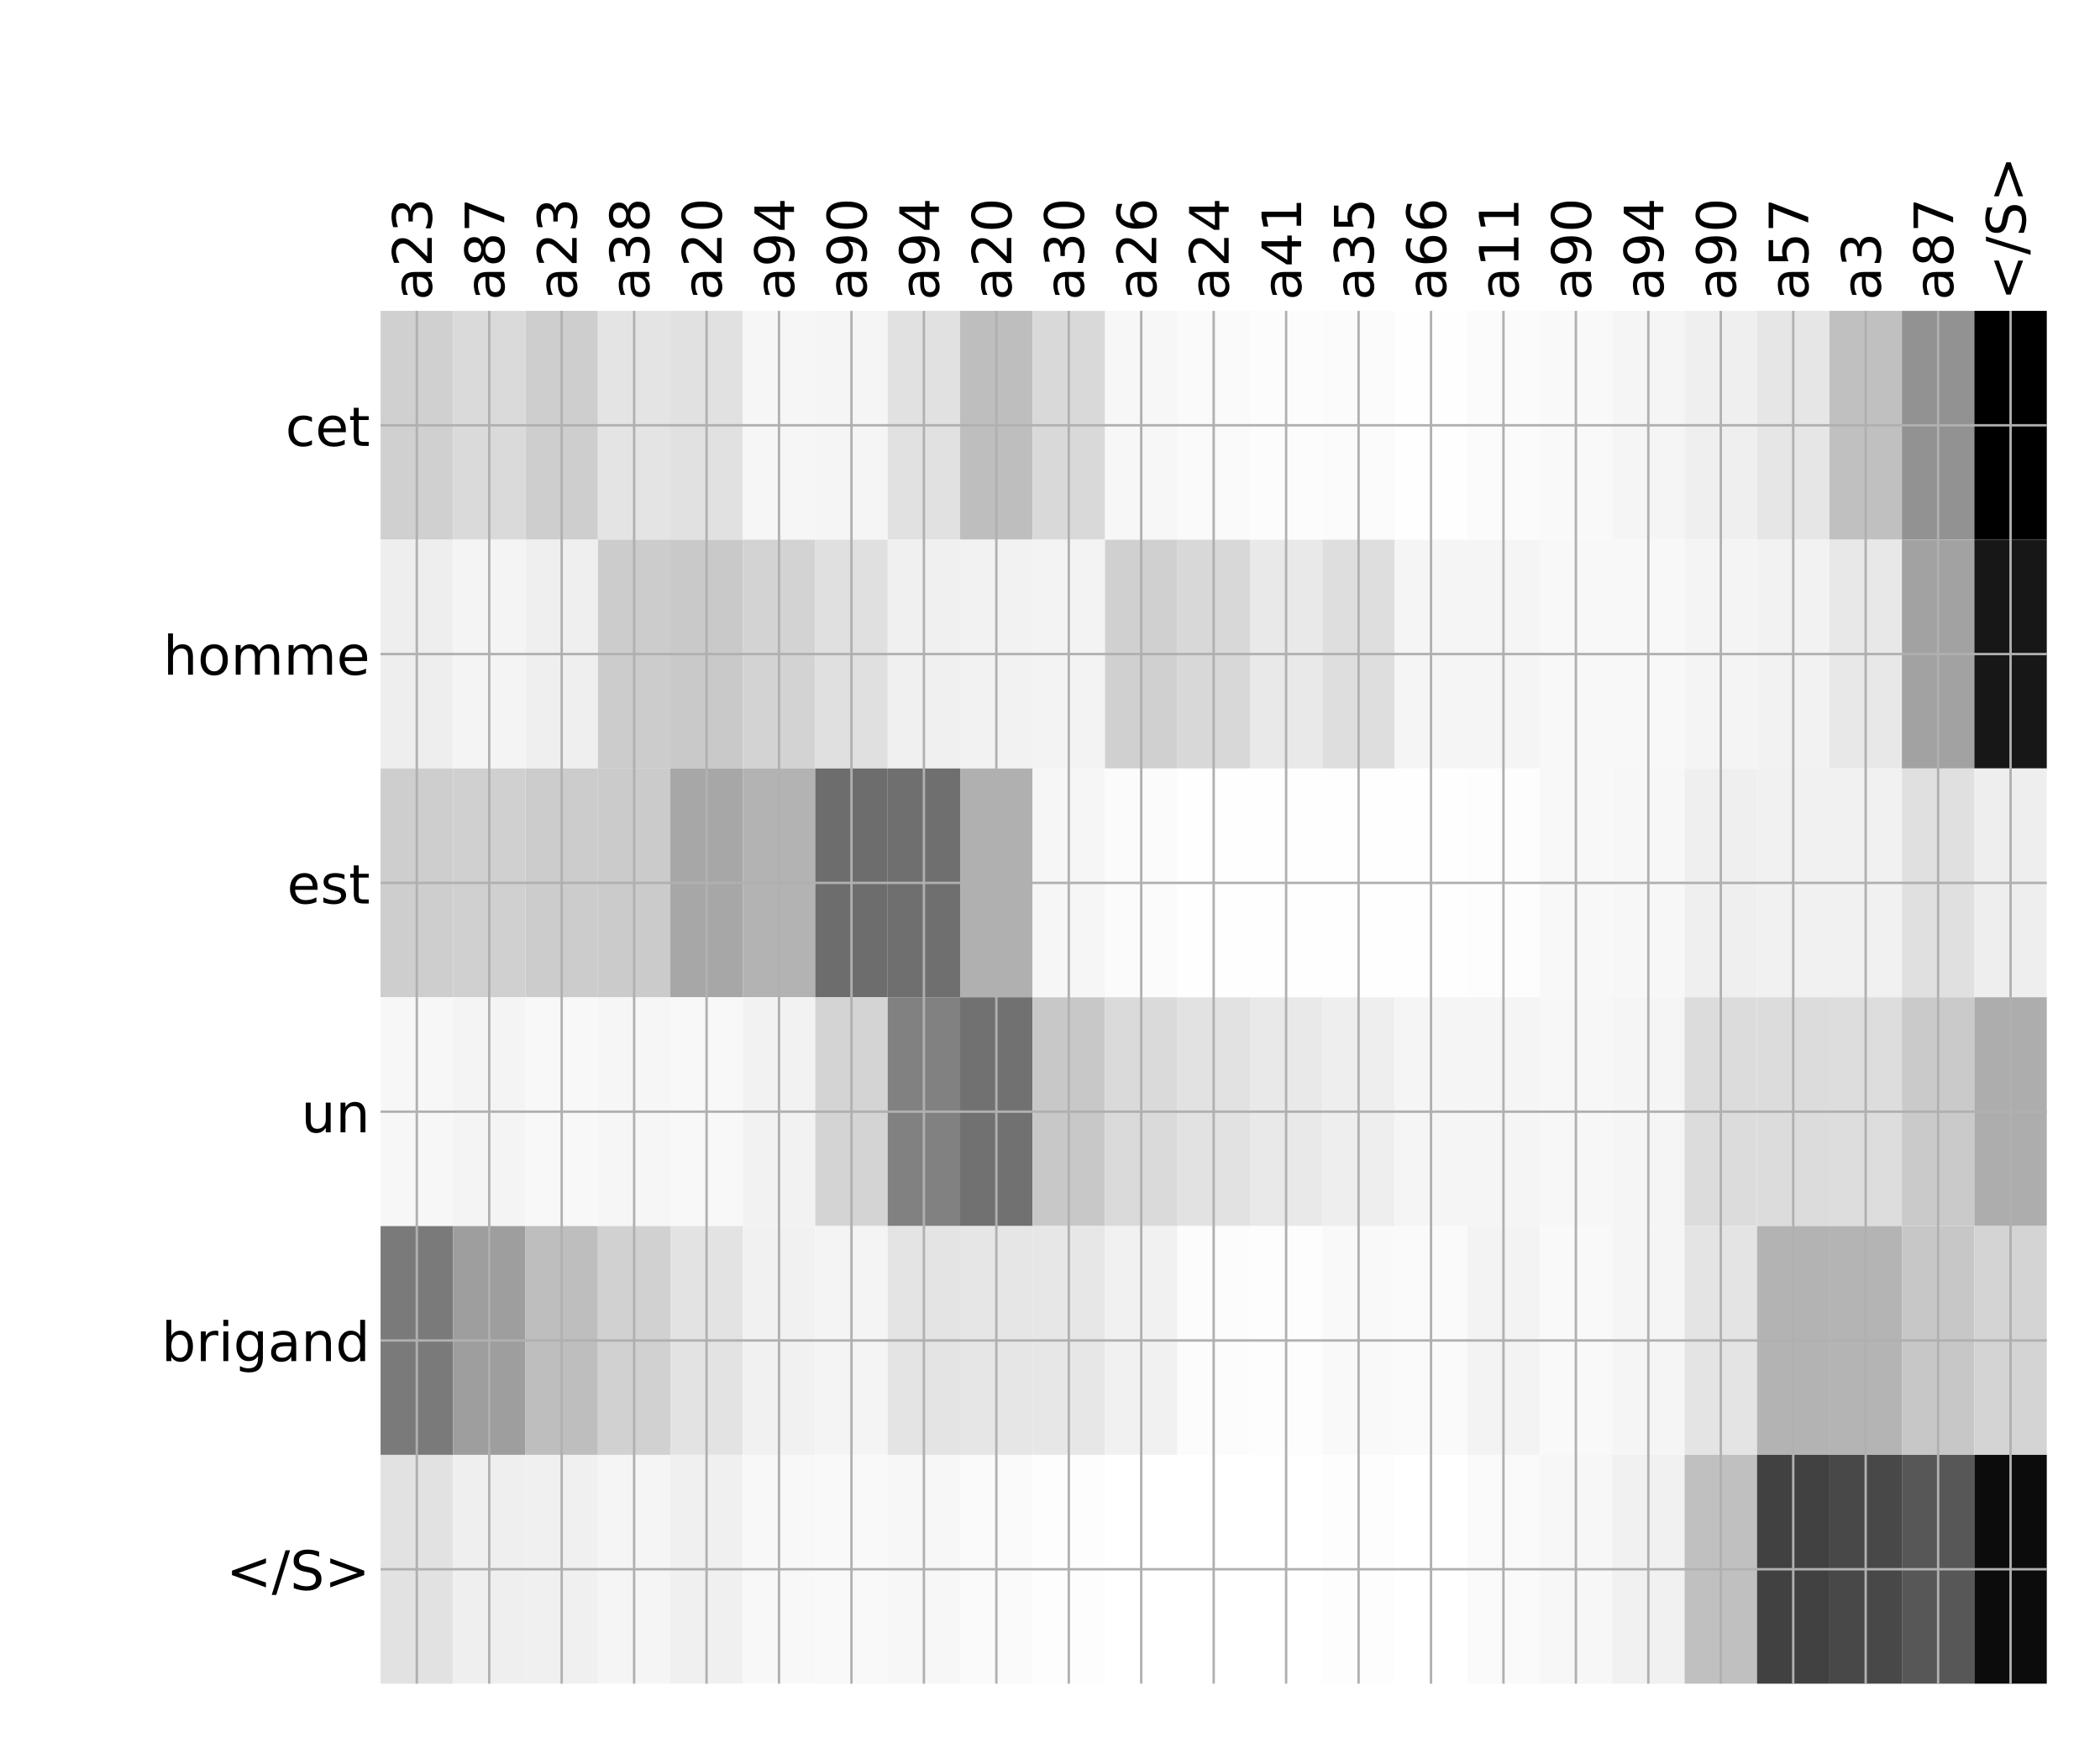 <?xml version="1.0" encoding="utf-8" standalone="no"?>
<!DOCTYPE svg PUBLIC "-//W3C//DTD SVG 1.1//EN"
  "http://www.w3.org/Graphics/SVG/1.1/DTD/svg11.dtd">
<!-- Created with matplotlib (http://matplotlib.org/) -->
<svg height="576pt" version="1.1" viewBox="0 0 696 576" width="696pt" xmlns="http://www.w3.org/2000/svg" xmlns:xlink="http://www.w3.org/1999/xlink">
 <defs>
  <style type="text/css">
*{stroke-linecap:butt;stroke-linejoin:round;}
  </style>
 </defs>
 <g id="figure_1">
  <g id="patch_1">
   <path d="M 0 576 
L 696 576 
L 696 0 
L 0 0 
z
" style="fill:#ffffff;"/>
  </g>
  <g id="axes_1">
   <g id="PolyCollection_1">
    <path clip-path="url(#p730db17993)" d="M 126.135 103.033 
L 126.135 178.861 
L 150.145 178.861 
L 150.145 103.033 
L 126.135 103.033 
z
" style="fill:#d0d0d0;"/>
    <path clip-path="url(#p730db17993)" d="M 150.145 103.033 
L 150.145 178.861 
L 174.155 178.861 
L 174.155 103.033 
L 150.145 103.033 
z
" style="fill:#dadada;"/>
    <path clip-path="url(#p730db17993)" d="M 174.155 103.033 
L 174.155 178.861 
L 198.165 178.861 
L 198.165 103.033 
L 174.155 103.033 
z
" style="fill:#cecece;"/>
    <path clip-path="url(#p730db17993)" d="M 198.165 103.033 
L 198.165 178.861 
L 222.175 178.861 
L 222.175 103.033 
L 198.165 103.033 
z
" style="fill:#e4e4e4;"/>
    <path clip-path="url(#p730db17993)" d="M 222.175 103.033 
L 222.175 178.861 
L 246.185 178.861 
L 246.185 103.033 
L 222.175 103.033 
z
" style="fill:#e1e1e1;"/>
    <path clip-path="url(#p730db17993)" d="M 246.185 103.033 
L 246.185 178.861 
L 270.195 178.861 
L 270.195 103.033 
L 246.185 103.033 
z
" style="fill:#f6f6f6;"/>
    <path clip-path="url(#p730db17993)" d="M 270.195 103.033 
L 270.195 178.861 
L 294.204 178.861 
L 294.204 103.033 
L 270.195 103.033 
z
" style="fill:#f5f5f5;"/>
    <path clip-path="url(#p730db17993)" d="M 294.204 103.033 
L 294.204 178.861 
L 318.214 178.861 
L 318.214 103.033 
L 294.204 103.033 
z
" style="fill:#e1e1e1;"/>
    <path clip-path="url(#p730db17993)" d="M 318.214 103.033 
L 318.214 178.861 
L 342.224 178.861 
L 342.224 103.033 
L 318.214 103.033 
z
" style="fill:#bebebe;"/>
    <path clip-path="url(#p730db17993)" d="M 342.224 103.033 
L 342.224 178.861 
L 366.234 178.861 
L 366.234 103.033 
L 342.224 103.033 
z
" style="fill:#d9d9d9;"/>
    <path clip-path="url(#p730db17993)" d="M 366.234 103.033 
L 366.234 178.861 
L 390.244 178.861 
L 390.244 103.033 
L 366.234 103.033 
z
" style="fill:#f7f7f7;"/>
    <path clip-path="url(#p730db17993)" d="M 390.244 103.033 
L 390.244 178.861 
L 414.254 178.861 
L 414.254 103.033 
L 390.244 103.033 
z
" style="fill:#fafafa;"/>
    <path clip-path="url(#p730db17993)" d="M 414.254 103.033 
L 414.254 178.861 
L 438.264 178.861 
L 438.264 103.033 
L 414.254 103.033 
z
" style="fill:#fcfcfc;"/>
    <path clip-path="url(#p730db17993)" d="M 438.264 103.033 
L 438.264 178.861 
L 462.274 178.861 
L 462.274 103.033 
L 438.264 103.033 
z
" style="fill:#fbfbfb;"/>
    <path clip-path="url(#p730db17993)" d="M 462.274 103.033 
L 462.274 178.861 
L 486.284 178.861 
L 486.284 103.033 
L 462.274 103.033 
z
" style="fill:#fefefe;"/>
    <path clip-path="url(#p730db17993)" d="M 486.284 103.033 
L 486.284 178.861 
L 510.294 178.861 
L 510.294 103.033 
L 486.284 103.033 
z
" style="fill:#fbfbfb;"/>
    <path clip-path="url(#p730db17993)" d="M 510.294 103.033 
L 510.294 178.861 
L 534.304 178.861 
L 534.304 103.033 
L 510.294 103.033 
z
" style="fill:#f9f9f9;"/>
    <path clip-path="url(#p730db17993)" d="M 534.304 103.033 
L 534.304 178.861 
L 558.314 178.861 
L 558.314 103.033 
L 534.304 103.033 
z
" style="fill:#f5f5f5;"/>
    <path clip-path="url(#p730db17993)" d="M 558.314 103.033 
L 558.314 178.861 
L 582.324 178.861 
L 582.324 103.033 
L 558.314 103.033 
z
" style="fill:#efefef;"/>
    <path clip-path="url(#p730db17993)" d="M 582.324 103.033 
L 582.324 178.861 
L 606.334 178.861 
L 606.334 103.033 
L 582.324 103.033 
z
" style="fill:#e6e6e6;"/>
    <path clip-path="url(#p730db17993)" d="M 606.334 103.033 
L 606.334 178.861 
L 630.344 178.861 
L 630.344 103.033 
L 606.334 103.033 
z
" style="fill:#c0c0c0;"/>
    <path clip-path="url(#p730db17993)" d="M 630.344 103.033 
L 630.344 178.861 
L 654.354 178.861 
L 654.354 103.033 
L 630.344 103.033 
z
" style="fill:#929292;"/>
    <path clip-path="url(#p730db17993)" d="M 654.354 103.033 
L 654.354 178.861 
L 678.364 178.861 
L 678.364 103.033 
L 654.354 103.033 
z
"/>
    <path clip-path="url(#p730db17993)" d="M 126.135 178.861 
L 126.135 254.689 
L 150.145 254.689 
L 150.145 178.861 
L 126.135 178.861 
z
" style="fill:#eeeeee;"/>
    <path clip-path="url(#p730db17993)" d="M 150.145 178.861 
L 150.145 254.689 
L 174.155 254.689 
L 174.155 178.861 
L 150.145 178.861 
z
" style="fill:#f4f4f4;"/>
    <path clip-path="url(#p730db17993)" d="M 174.155 178.861 
L 174.155 254.689 
L 198.165 254.689 
L 198.165 178.861 
L 174.155 178.861 
z
" style="fill:#efefef;"/>
    <path clip-path="url(#p730db17993)" d="M 198.165 178.861 
L 198.165 254.689 
L 222.175 254.689 
L 222.175 178.861 
L 198.165 178.861 
z
" style="fill:#cccccc;"/>
    <path clip-path="url(#p730db17993)" d="M 222.175 178.861 
L 222.175 254.689 
L 246.185 254.689 
L 246.185 178.861 
L 222.175 178.861 
z
" style="fill:#c9c9c9;"/>
    <path clip-path="url(#p730db17993)" d="M 246.185 178.861 
L 246.185 254.689 
L 270.195 254.689 
L 270.195 178.861 
L 246.185 178.861 
z
" style="fill:#d3d3d3;"/>
    <path clip-path="url(#p730db17993)" d="M 270.195 178.861 
L 270.195 254.689 
L 294.204 254.689 
L 294.204 178.861 
L 270.195 178.861 
z
" style="fill:#e0e0e0;"/>
    <path clip-path="url(#p730db17993)" d="M 294.204 178.861 
L 294.204 254.689 
L 318.214 254.689 
L 318.214 178.861 
L 294.204 178.861 
z
" style="fill:#f0f0f0;"/>
    <path clip-path="url(#p730db17993)" d="M 318.214 178.861 
L 318.214 254.689 
L 342.224 254.689 
L 342.224 178.861 
L 318.214 178.861 
z
" style="fill:#f2f2f2;"/>
    <path clip-path="url(#p730db17993)" d="M 342.224 178.861 
L 342.224 254.689 
L 366.234 254.689 
L 366.234 178.861 
L 342.224 178.861 
z
" style="fill:#f3f3f3;"/>
    <path clip-path="url(#p730db17993)" d="M 366.234 178.861 
L 366.234 254.689 
L 390.244 254.689 
L 390.244 178.861 
L 366.234 178.861 
z
" style="fill:#d0d0d0;"/>
    <path clip-path="url(#p730db17993)" d="M 390.244 178.861 
L 390.244 254.689 
L 414.254 254.689 
L 414.254 178.861 
L 390.244 178.861 
z
" style="fill:#d8d8d8;"/>
    <path clip-path="url(#p730db17993)" d="M 414.254 178.861 
L 414.254 254.689 
L 438.264 254.689 
L 438.264 178.861 
L 414.254 178.861 
z
" style="fill:#e9e9e9;"/>
    <path clip-path="url(#p730db17993)" d="M 438.264 178.861 
L 438.264 254.689 
L 462.274 254.689 
L 462.274 178.861 
L 438.264 178.861 
z
" style="fill:#dedede;"/>
    <path clip-path="url(#p730db17993)" d="M 462.274 178.861 
L 462.274 254.689 
L 486.284 254.689 
L 486.284 178.861 
L 462.274 178.861 
z
" style="fill:#f5f5f5;"/>
    <path clip-path="url(#p730db17993)" d="M 486.284 178.861 
L 486.284 254.689 
L 510.294 254.689 
L 510.294 178.861 
L 486.284 178.861 
z
" style="fill:#f5f5f5;"/>
    <path clip-path="url(#p730db17993)" d="M 510.294 178.861 
L 510.294 254.689 
L 534.304 254.689 
L 534.304 178.861 
L 510.294 178.861 
z
" style="fill:#f8f8f8;"/>
    <path clip-path="url(#p730db17993)" d="M 534.304 178.861 
L 534.304 254.689 
L 558.314 254.689 
L 558.314 178.861 
L 534.304 178.861 
z
" style="fill:#f8f8f8;"/>
    <path clip-path="url(#p730db17993)" d="M 558.314 178.861 
L 558.314 254.689 
L 582.324 254.689 
L 582.324 178.861 
L 558.314 178.861 
z
" style="fill:#f4f4f4;"/>
    <path clip-path="url(#p730db17993)" d="M 582.324 178.861 
L 582.324 254.689 
L 606.334 254.689 
L 606.334 178.861 
L 582.324 178.861 
z
" style="fill:#f2f2f2;"/>
    <path clip-path="url(#p730db17993)" d="M 606.334 178.861 
L 606.334 254.689 
L 630.344 254.689 
L 630.344 178.861 
L 606.334 178.861 
z
" style="fill:#e8e8e8;"/>
    <path clip-path="url(#p730db17993)" d="M 630.344 178.861 
L 630.344 254.689 
L 654.354 254.689 
L 654.354 178.861 
L 630.344 178.861 
z
" style="fill:#a2a2a2;"/>
    <path clip-path="url(#p730db17993)" d="M 654.354 178.861 
L 654.354 254.689 
L 678.364 254.689 
L 678.364 178.861 
L 654.354 178.861 
z
" style="fill:#171717;"/>
    <path clip-path="url(#p730db17993)" d="M 126.135 254.689 
L 126.135 330.517 
L 150.145 330.517 
L 150.145 254.689 
L 126.135 254.689 
z
" style="fill:#cecece;"/>
    <path clip-path="url(#p730db17993)" d="M 150.145 254.689 
L 150.145 330.517 
L 174.155 330.517 
L 174.155 254.689 
L 150.145 254.689 
z
" style="fill:#d0d0d0;"/>
    <path clip-path="url(#p730db17993)" d="M 174.155 254.689 
L 174.155 330.517 
L 198.165 330.517 
L 198.165 254.689 
L 174.155 254.689 
z
" style="fill:#cccccc;"/>
    <path clip-path="url(#p730db17993)" d="M 198.165 254.689 
L 198.165 330.517 
L 222.175 330.517 
L 222.175 254.689 
L 198.165 254.689 
z
" style="fill:#cbcbcb;"/>
    <path clip-path="url(#p730db17993)" d="M 222.175 254.689 
L 222.175 330.517 
L 246.185 330.517 
L 246.185 254.689 
L 222.175 254.689 
z
" style="fill:#a7a7a7;"/>
    <path clip-path="url(#p730db17993)" d="M 246.185 254.689 
L 246.185 330.517 
L 270.195 330.517 
L 270.195 254.689 
L 246.185 254.689 
z
" style="fill:#b3b3b3;"/>
    <path clip-path="url(#p730db17993)" d="M 270.195 254.689 
L 270.195 330.517 
L 294.204 330.517 
L 294.204 254.689 
L 270.195 254.689 
z
" style="fill:#6d6d6d;"/>
    <path clip-path="url(#p730db17993)" d="M 294.204 254.689 
L 294.204 330.517 
L 318.214 330.517 
L 318.214 254.689 
L 294.204 254.689 
z
" style="fill:#6f6f6f;"/>
    <path clip-path="url(#p730db17993)" d="M 318.214 254.689 
L 318.214 330.517 
L 342.224 330.517 
L 342.224 254.689 
L 318.214 254.689 
z
" style="fill:#b0b0b0;"/>
    <path clip-path="url(#p730db17993)" d="M 342.224 254.689 
L 342.224 330.517 
L 366.234 330.517 
L 366.234 254.689 
L 342.224 254.689 
z
" style="fill:#f6f6f6;"/>
    <path clip-path="url(#p730db17993)" d="M 366.234 254.689 
L 366.234 330.517 
L 390.244 330.517 
L 390.244 254.689 
L 366.234 254.689 
z
" style="fill:#fbfbfb;"/>
    <path clip-path="url(#p730db17993)" d="M 390.244 254.689 
L 390.244 330.517 
L 414.254 330.517 
L 414.254 254.689 
L 390.244 254.689 
z
" style="fill:#fefefe;"/>
    <path clip-path="url(#p730db17993)" d="M 414.254 254.689 
L 414.254 330.517 
L 438.264 330.517 
L 438.264 254.689 
L 414.254 254.689 
z
" style="fill:#fefefe;"/>
    <path clip-path="url(#p730db17993)" d="M 438.264 254.689 
L 438.264 330.517 
L 462.274 330.517 
L 462.274 254.689 
L 438.264 254.689 
z
" style="fill:#fefefe;"/>
    <path clip-path="url(#p730db17993)" d="M 462.274 254.689 
L 462.274 330.517 
L 486.284 330.517 
L 486.284 254.689 
L 462.274 254.689 
z
" style="fill:#fefefe;"/>
    <path clip-path="url(#p730db17993)" d="M 486.284 254.689 
L 486.284 330.517 
L 510.294 330.517 
L 510.294 254.689 
L 486.284 254.689 
z
" style="fill:#fdfdfd;"/>
    <path clip-path="url(#p730db17993)" d="M 510.294 254.689 
L 510.294 330.517 
L 534.304 330.517 
L 534.304 254.689 
L 510.294 254.689 
z
" style="fill:#f8f8f8;"/>
    <path clip-path="url(#p730db17993)" d="M 534.304 254.689 
L 534.304 330.517 
L 558.314 330.517 
L 558.314 254.689 
L 534.304 254.689 
z
" style="fill:#f7f7f7;"/>
    <path clip-path="url(#p730db17993)" d="M 558.314 254.689 
L 558.314 330.517 
L 582.324 330.517 
L 582.324 254.689 
L 558.314 254.689 
z
" style="fill:#efefef;"/>
    <path clip-path="url(#p730db17993)" d="M 582.324 254.689 
L 582.324 330.517 
L 606.334 330.517 
L 606.334 254.689 
L 582.324 254.689 
z
" style="fill:#f1f1f1;"/>
    <path clip-path="url(#p730db17993)" d="M 606.334 254.689 
L 606.334 330.517 
L 630.344 330.517 
L 630.344 254.689 
L 606.334 254.689 
z
" style="fill:#f1f1f1;"/>
    <path clip-path="url(#p730db17993)" d="M 630.344 254.689 
L 630.344 330.517 
L 654.354 330.517 
L 654.354 254.689 
L 630.344 254.689 
z
" style="fill:#e0e0e0;"/>
    <path clip-path="url(#p730db17993)" d="M 654.354 254.689 
L 654.354 330.517 
L 678.364 330.517 
L 678.364 254.689 
L 654.354 254.689 
z
" style="fill:#eeeeee;"/>
    <path clip-path="url(#p730db17993)" d="M 126.135 330.517 
L 126.135 406.344 
L 150.145 406.344 
L 150.145 330.517 
L 126.135 330.517 
z
" style="fill:#f7f7f7;"/>
    <path clip-path="url(#p730db17993)" d="M 150.145 330.517 
L 150.145 406.344 
L 174.155 406.344 
L 174.155 330.517 
L 150.145 330.517 
z
" style="fill:#f4f4f4;"/>
    <path clip-path="url(#p730db17993)" d="M 174.155 330.517 
L 174.155 406.344 
L 198.165 406.344 
L 198.165 330.517 
L 174.155 330.517 
z
" style="fill:#f8f8f8;"/>
    <path clip-path="url(#p730db17993)" d="M 198.165 330.517 
L 198.165 406.344 
L 222.175 406.344 
L 222.175 330.517 
L 198.165 330.517 
z
" style="fill:#f6f6f6;"/>
    <path clip-path="url(#p730db17993)" d="M 222.175 330.517 
L 222.175 406.344 
L 246.185 406.344 
L 246.185 330.517 
L 222.175 330.517 
z
" style="fill:#f8f8f8;"/>
    <path clip-path="url(#p730db17993)" d="M 246.185 330.517 
L 246.185 406.344 
L 270.195 406.344 
L 270.195 330.517 
L 246.185 330.517 
z
" style="fill:#f2f2f2;"/>
    <path clip-path="url(#p730db17993)" d="M 270.195 330.517 
L 270.195 406.344 
L 294.204 406.344 
L 294.204 330.517 
L 270.195 330.517 
z
" style="fill:#d4d4d4;"/>
    <path clip-path="url(#p730db17993)" d="M 294.204 330.517 
L 294.204 406.344 
L 318.214 406.344 
L 318.214 330.517 
L 294.204 330.517 
z
" style="fill:#818181;"/>
    <path clip-path="url(#p730db17993)" d="M 318.214 330.517 
L 318.214 406.344 
L 342.224 406.344 
L 342.224 330.517 
L 318.214 330.517 
z
" style="fill:#717171;"/>
    <path clip-path="url(#p730db17993)" d="M 342.224 330.517 
L 342.224 406.344 
L 366.234 406.344 
L 366.234 330.517 
L 342.224 330.517 
z
" style="fill:#c8c8c8;"/>
    <path clip-path="url(#p730db17993)" d="M 366.234 330.517 
L 366.234 406.344 
L 390.244 406.344 
L 390.244 330.517 
L 366.234 330.517 
z
" style="fill:#dadada;"/>
    <path clip-path="url(#p730db17993)" d="M 390.244 330.517 
L 390.244 406.344 
L 414.254 406.344 
L 414.254 330.517 
L 390.244 330.517 
z
" style="fill:#e2e2e2;"/>
    <path clip-path="url(#p730db17993)" d="M 414.254 330.517 
L 414.254 406.344 
L 438.264 406.344 
L 438.264 330.517 
L 414.254 330.517 
z
" style="fill:#e9e9e9;"/>
    <path clip-path="url(#p730db17993)" d="M 438.264 330.517 
L 438.264 406.344 
L 462.274 406.344 
L 462.274 330.517 
L 438.264 330.517 
z
" style="fill:#eeeeee;"/>
    <path clip-path="url(#p730db17993)" d="M 462.274 330.517 
L 462.274 406.344 
L 486.284 406.344 
L 486.284 330.517 
L 462.274 330.517 
z
" style="fill:#f5f5f5;"/>
    <path clip-path="url(#p730db17993)" d="M 486.284 330.517 
L 486.284 406.344 
L 510.294 406.344 
L 510.294 330.517 
L 486.284 330.517 
z
" style="fill:#f5f5f5;"/>
    <path clip-path="url(#p730db17993)" d="M 510.294 330.517 
L 510.294 406.344 
L 534.304 406.344 
L 534.304 330.517 
L 510.294 330.517 
z
" style="fill:#f7f7f7;"/>
    <path clip-path="url(#p730db17993)" d="M 534.304 330.517 
L 534.304 406.344 
L 558.314 406.344 
L 558.314 330.517 
L 534.304 330.517 
z
" style="fill:#f5f5f5;"/>
    <path clip-path="url(#p730db17993)" d="M 558.314 330.517 
L 558.314 406.344 
L 582.324 406.344 
L 582.324 330.517 
L 558.314 330.517 
z
" style="fill:#dcdcdc;"/>
    <path clip-path="url(#p730db17993)" d="M 582.324 330.517 
L 582.324 406.344 
L 606.334 406.344 
L 606.334 330.517 
L 582.324 330.517 
z
" style="fill:#dcdcdc;"/>
    <path clip-path="url(#p730db17993)" d="M 606.334 330.517 
L 606.334 406.344 
L 630.344 406.344 
L 630.344 330.517 
L 606.334 330.517 
z
" style="fill:#dddddd;"/>
    <path clip-path="url(#p730db17993)" d="M 630.344 330.517 
L 630.344 406.344 
L 654.354 406.344 
L 654.354 330.517 
L 630.344 330.517 
z
" style="fill:#cacaca;"/>
    <path clip-path="url(#p730db17993)" d="M 654.354 330.517 
L 654.354 406.344 
L 678.364 406.344 
L 678.364 330.517 
L 654.354 330.517 
z
" style="fill:#adadad;"/>
    <path clip-path="url(#p730db17993)" d="M 126.135 406.344 
L 126.135 482.172 
L 150.145 482.172 
L 150.145 406.344 
L 126.135 406.344 
z
" style="fill:#7a7a7a;"/>
    <path clip-path="url(#p730db17993)" d="M 150.145 406.344 
L 150.145 482.172 
L 174.155 482.172 
L 174.155 406.344 
L 150.145 406.344 
z
" style="fill:#9e9e9e;"/>
    <path clip-path="url(#p730db17993)" d="M 174.155 406.344 
L 174.155 482.172 
L 198.165 482.172 
L 198.165 406.344 
L 174.155 406.344 
z
" style="fill:#bebebe;"/>
    <path clip-path="url(#p730db17993)" d="M 198.165 406.344 
L 198.165 482.172 
L 222.175 482.172 
L 222.175 406.344 
L 198.165 406.344 
z
" style="fill:#d1d1d1;"/>
    <path clip-path="url(#p730db17993)" d="M 222.175 406.344 
L 222.175 482.172 
L 246.185 482.172 
L 246.185 406.344 
L 222.175 406.344 
z
" style="fill:#e3e3e3;"/>
    <path clip-path="url(#p730db17993)" d="M 246.185 406.344 
L 246.185 482.172 
L 270.195 482.172 
L 270.195 406.344 
L 246.185 406.344 
z
" style="fill:#f1f1f1;"/>
    <path clip-path="url(#p730db17993)" d="M 270.195 406.344 
L 270.195 482.172 
L 294.204 482.172 
L 294.204 406.344 
L 270.195 406.344 
z
" style="fill:#f4f4f4;"/>
    <path clip-path="url(#p730db17993)" d="M 294.204 406.344 
L 294.204 482.172 
L 318.214 482.172 
L 318.214 406.344 
L 294.204 406.344 
z
" style="fill:#e4e4e4;"/>
    <path clip-path="url(#p730db17993)" d="M 318.214 406.344 
L 318.214 482.172 
L 342.224 482.172 
L 342.224 406.344 
L 318.214 406.344 
z
" style="fill:#e6e6e6;"/>
    <path clip-path="url(#p730db17993)" d="M 342.224 406.344 
L 342.224 482.172 
L 366.234 482.172 
L 366.234 406.344 
L 342.224 406.344 
z
" style="fill:#e7e7e7;"/>
    <path clip-path="url(#p730db17993)" d="M 366.234 406.344 
L 366.234 482.172 
L 390.244 482.172 
L 390.244 406.344 
L 366.234 406.344 
z
" style="fill:#f1f1f1;"/>
    <path clip-path="url(#p730db17993)" d="M 390.244 406.344 
L 390.244 482.172 
L 414.254 482.172 
L 414.254 406.344 
L 390.244 406.344 
z
" style="fill:#fcfcfc;"/>
    <path clip-path="url(#p730db17993)" d="M 414.254 406.344 
L 414.254 482.172 
L 438.264 482.172 
L 438.264 406.344 
L 414.254 406.344 
z
" style="fill:#fdfdfd;"/>
    <path clip-path="url(#p730db17993)" d="M 438.264 406.344 
L 438.264 482.172 
L 462.274 482.172 
L 462.274 406.344 
L 438.264 406.344 
z
" style="fill:#f9f9f9;"/>
    <path clip-path="url(#p730db17993)" d="M 462.274 406.344 
L 462.274 482.172 
L 486.284 482.172 
L 486.284 406.344 
L 462.274 406.344 
z
" style="fill:#fafafa;"/>
    <path clip-path="url(#p730db17993)" d="M 486.284 406.344 
L 486.284 482.172 
L 510.294 482.172 
L 510.294 406.344 
L 486.284 406.344 
z
" style="fill:#f3f3f3;"/>
    <path clip-path="url(#p730db17993)" d="M 510.294 406.344 
L 510.294 482.172 
L 534.304 482.172 
L 534.304 406.344 
L 510.294 406.344 
z
" style="fill:#f9f9f9;"/>
    <path clip-path="url(#p730db17993)" d="M 534.304 406.344 
L 534.304 482.172 
L 558.314 482.172 
L 558.314 406.344 
L 534.304 406.344 
z
" style="fill:#f5f5f5;"/>
    <path clip-path="url(#p730db17993)" d="M 558.314 406.344 
L 558.314 482.172 
L 582.324 482.172 
L 582.324 406.344 
L 558.314 406.344 
z
" style="fill:#e4e4e4;"/>
    <path clip-path="url(#p730db17993)" d="M 582.324 406.344 
L 582.324 482.172 
L 606.334 482.172 
L 606.334 406.344 
L 582.324 406.344 
z
" style="fill:#b3b3b3;"/>
    <path clip-path="url(#p730db17993)" d="M 606.334 406.344 
L 606.334 482.172 
L 630.344 482.172 
L 630.344 406.344 
L 606.334 406.344 
z
" style="fill:#b4b4b4;"/>
    <path clip-path="url(#p730db17993)" d="M 630.344 406.344 
L 630.344 482.172 
L 654.354 482.172 
L 654.354 406.344 
L 630.344 406.344 
z
" style="fill:#c7c7c7;"/>
    <path clip-path="url(#p730db17993)" d="M 654.354 406.344 
L 654.354 482.172 
L 678.364 482.172 
L 678.364 406.344 
L 654.354 406.344 
z
" style="fill:#d4d4d4;"/>
    <path clip-path="url(#p730db17993)" d="M 126.135 482.172 
L 126.135 558 
L 150.145 558 
L 150.145 482.172 
L 126.135 482.172 
z
" style="fill:#e2e2e2;"/>
    <path clip-path="url(#p730db17993)" d="M 150.145 482.172 
L 150.145 558 
L 174.155 558 
L 174.155 482.172 
L 150.145 482.172 
z
" style="fill:#efefef;"/>
    <path clip-path="url(#p730db17993)" d="M 174.155 482.172 
L 174.155 558 
L 198.165 558 
L 198.165 482.172 
L 174.155 482.172 
z
" style="fill:#f0f0f0;"/>
    <path clip-path="url(#p730db17993)" d="M 198.165 482.172 
L 198.165 558 
L 222.175 558 
L 222.175 482.172 
L 198.165 482.172 
z
" style="fill:#f5f5f5;"/>
    <path clip-path="url(#p730db17993)" d="M 222.175 482.172 
L 222.175 558 
L 246.185 558 
L 246.185 482.172 
L 222.175 482.172 
z
" style="fill:#f0f0f0;"/>
    <path clip-path="url(#p730db17993)" d="M 246.185 482.172 
L 246.185 558 
L 270.195 558 
L 270.195 482.172 
L 246.185 482.172 
z
" style="fill:#f8f8f8;"/>
    <path clip-path="url(#p730db17993)" d="M 270.195 482.172 
L 270.195 558 
L 294.204 558 
L 294.204 482.172 
L 270.195 482.172 
z
" style="fill:#f9f9f9;"/>
    <path clip-path="url(#p730db17993)" d="M 294.204 482.172 
L 294.204 558 
L 318.214 558 
L 318.214 482.172 
L 294.204 482.172 
z
" style="fill:#f7f7f7;"/>
    <path clip-path="url(#p730db17993)" d="M 318.214 482.172 
L 318.214 558 
L 342.224 558 
L 342.224 482.172 
L 318.214 482.172 
z
" style="fill:#fafafa;"/>
    <path clip-path="url(#p730db17993)" d="M 342.224 482.172 
L 342.224 558 
L 366.234 558 
L 366.234 482.172 
L 342.224 482.172 
z
" style="fill:#fdfdfd;"/>
    <path clip-path="url(#p730db17993)" d="M 366.234 482.172 
L 366.234 558 
L 390.244 558 
L 390.244 482.172 
L 366.234 482.172 
z
" style="fill:#ffffff;"/>
    <path clip-path="url(#p730db17993)" d="M 390.244 482.172 
L 390.244 558 
L 414.254 558 
L 414.254 482.172 
L 390.244 482.172 
z
" style="fill:#ffffff;"/>
    <path clip-path="url(#p730db17993)" d="M 414.254 482.172 
L 414.254 558 
L 438.264 558 
L 438.264 482.172 
L 414.254 482.172 
z
" style="fill:#ffffff;"/>
    <path clip-path="url(#p730db17993)" d="M 438.264 482.172 
L 438.264 558 
L 462.274 558 
L 462.274 482.172 
L 438.264 482.172 
z
" style="fill:#fdfdfd;"/>
    <path clip-path="url(#p730db17993)" d="M 462.274 482.172 
L 462.274 558 
L 486.284 558 
L 486.284 482.172 
L 462.274 482.172 
z
" style="fill:#ffffff;"/>
    <path clip-path="url(#p730db17993)" d="M 486.284 482.172 
L 486.284 558 
L 510.294 558 
L 510.294 482.172 
L 486.284 482.172 
z
" style="fill:#fafafa;"/>
    <path clip-path="url(#p730db17993)" d="M 510.294 482.172 
L 510.294 558 
L 534.304 558 
L 534.304 482.172 
L 510.294 482.172 
z
" style="fill:#f7f7f7;"/>
    <path clip-path="url(#p730db17993)" d="M 534.304 482.172 
L 534.304 558 
L 558.314 558 
L 558.314 482.172 
L 534.304 482.172 
z
" style="fill:#f1f1f1;"/>
    <path clip-path="url(#p730db17993)" d="M 558.314 482.172 
L 558.314 558 
L 582.324 558 
L 582.324 482.172 
L 558.314 482.172 
z
" style="fill:#c0c0c0;"/>
    <path clip-path="url(#p730db17993)" d="M 582.324 482.172 
L 582.324 558 
L 606.334 558 
L 606.334 482.172 
L 582.324 482.172 
z
" style="fill:#414141;"/>
    <path clip-path="url(#p730db17993)" d="M 606.334 482.172 
L 606.334 558 
L 630.344 558 
L 630.344 482.172 
L 606.334 482.172 
z
" style="fill:#484848;"/>
    <path clip-path="url(#p730db17993)" d="M 630.344 482.172 
L 630.344 558 
L 654.354 558 
L 654.354 482.172 
L 630.344 482.172 
z
" style="fill:#575757;"/>
    <path clip-path="url(#p730db17993)" d="M 654.354 482.172 
L 654.354 558 
L 678.364 558 
L 678.364 482.172 
L 654.354 482.172 
z
" style="fill:#0c0c0c;"/>
   </g>
   <g id="matplotlib.axis_1">
    <g id="xtick_1">
     <g id="line2d_1">
      <path clip-path="url(#p730db17993)" d="M 138.14 558 
L 138.14 103.033 
" style="fill:none;stroke:#b0b0b0;stroke-linecap:square;stroke-width:0.8;"/>
     </g>
     <g id="line2d_2"/>
     <g id="text_1">
      <!-- a23 -->
      <defs>
       <path d="M 34.281 27.484 
Q 23.391 27.484 19.188 25 
Q 14.984 22.516 14.984 16.5 
Q 14.984 11.719 18.141 8.906 
Q 21.297 6.109 26.703 6.109 
Q 34.188 6.109 38.703 11.406 
Q 43.219 16.703 43.219 25.484 
L 43.219 27.484 
z
M 52.203 31.203 
L 52.203 0 
L 43.219 0 
L 43.219 8.297 
Q 40.141 3.328 35.547 0.953 
Q 30.953 -1.422 24.312 -1.422 
Q 15.922 -1.422 10.953 3.297 
Q 6 8.016 6 15.922 
Q 6 25.141 12.172 29.828 
Q 18.359 34.516 30.609 34.516 
L 43.219 34.516 
L 43.219 35.406 
Q 43.219 41.609 39.141 45 
Q 35.062 48.391 27.688 48.391 
Q 23 48.391 18.547 47.266 
Q 14.109 46.141 10.016 43.891 
L 10.016 52.203 
Q 14.938 54.109 19.578 55.047 
Q 24.219 56 28.609 56 
Q 40.484 56 46.344 49.844 
Q 52.203 43.703 52.203 31.203 
z
" id="DejaVuSans-61"/>
       <path d="M 19.188 8.297 
L 53.609 8.297 
L 53.609 0 
L 7.328 0 
L 7.328 8.297 
Q 12.938 14.109 22.625 23.891 
Q 32.328 33.688 34.812 36.531 
Q 39.547 41.844 41.422 45.531 
Q 43.312 49.219 43.312 52.781 
Q 43.312 58.594 39.234 62.25 
Q 35.156 65.922 28.609 65.922 
Q 23.969 65.922 18.812 64.312 
Q 13.672 62.703 7.812 59.422 
L 7.812 69.391 
Q 13.766 71.781 18.938 73 
Q 24.125 74.219 28.422 74.219 
Q 39.75 74.219 46.484 68.547 
Q 53.219 62.891 53.219 53.422 
Q 53.219 48.922 51.531 44.891 
Q 49.859 40.875 45.406 35.406 
Q 44.188 33.984 37.641 27.219 
Q 31.109 20.453 19.188 8.297 
z
" id="DejaVuSans-32"/>
       <path d="M 40.578 39.312 
Q 47.656 37.797 51.625 33 
Q 55.609 28.219 55.609 21.188 
Q 55.609 10.406 48.188 4.484 
Q 40.766 -1.422 27.094 -1.422 
Q 22.516 -1.422 17.656 -0.516 
Q 12.797 0.391 7.625 2.203 
L 7.625 11.719 
Q 11.719 9.328 16.594 8.109 
Q 21.484 6.891 26.812 6.891 
Q 36.078 6.891 40.938 10.547 
Q 45.797 14.203 45.797 21.188 
Q 45.797 27.641 41.281 31.266 
Q 36.766 34.906 28.719 34.906 
L 20.219 34.906 
L 20.219 43.016 
L 29.109 43.016 
Q 36.375 43.016 40.234 45.922 
Q 44.094 48.828 44.094 54.297 
Q 44.094 59.906 40.109 62.906 
Q 36.141 65.922 28.719 65.922 
Q 24.656 65.922 20.016 65.031 
Q 15.375 64.156 9.812 62.312 
L 9.812 71.094 
Q 15.438 72.656 20.344 73.438 
Q 25.25 74.219 29.594 74.219 
Q 40.828 74.219 47.359 69.109 
Q 53.906 64.016 53.906 55.328 
Q 53.906 49.266 50.438 45.094 
Q 46.969 40.922 40.578 39.312 
z
" id="DejaVuSans-33"/>
      </defs>
      <g transform="translate(143.107 99.533)rotate(-90)scale(0.18 -0.18)">
       <use xlink:href="#DejaVuSans-61"/>
       <use x="61.279" xlink:href="#DejaVuSans-32"/>
       <use x="124.902" xlink:href="#DejaVuSans-33"/>
      </g>
     </g>
    </g>
    <g id="xtick_2">
     <g id="line2d_3">
      <path clip-path="url(#p730db17993)" d="M 162.15 558 
L 162.15 103.033 
" style="fill:none;stroke:#b0b0b0;stroke-linecap:square;stroke-width:0.8;"/>
     </g>
     <g id="line2d_4"/>
     <g id="text_2">
      <!-- a87 -->
      <defs>
       <path d="M 31.781 34.625 
Q 24.75 34.625 20.719 30.859 
Q 16.703 27.094 16.703 20.516 
Q 16.703 13.922 20.719 10.156 
Q 24.75 6.391 31.781 6.391 
Q 38.812 6.391 42.859 10.172 
Q 46.922 13.969 46.922 20.516 
Q 46.922 27.094 42.891 30.859 
Q 38.875 34.625 31.781 34.625 
z
M 21.922 38.812 
Q 15.578 40.375 12.031 44.719 
Q 8.5 49.078 8.5 55.328 
Q 8.5 64.062 14.719 69.141 
Q 20.953 74.219 31.781 74.219 
Q 42.672 74.219 48.875 69.141 
Q 55.078 64.062 55.078 55.328 
Q 55.078 49.078 51.531 44.719 
Q 48 40.375 41.703 38.812 
Q 48.828 37.156 52.797 32.312 
Q 56.781 27.484 56.781 20.516 
Q 56.781 9.906 50.312 4.234 
Q 43.844 -1.422 31.781 -1.422 
Q 19.734 -1.422 13.25 4.234 
Q 6.781 9.906 6.781 20.516 
Q 6.781 27.484 10.781 32.312 
Q 14.797 37.156 21.922 38.812 
z
M 18.312 54.391 
Q 18.312 48.734 21.844 45.562 
Q 25.391 42.391 31.781 42.391 
Q 38.141 42.391 41.719 45.562 
Q 45.312 48.734 45.312 54.391 
Q 45.312 60.062 41.719 63.234 
Q 38.141 66.406 31.781 66.406 
Q 25.391 66.406 21.844 63.234 
Q 18.312 60.062 18.312 54.391 
z
" id="DejaVuSans-38"/>
       <path d="M 8.203 72.906 
L 55.078 72.906 
L 55.078 68.703 
L 28.609 0 
L 18.312 0 
L 43.219 64.594 
L 8.203 64.594 
z
" id="DejaVuSans-37"/>
      </defs>
      <g transform="translate(167.117 99.533)rotate(-90)scale(0.18 -0.18)">
       <use xlink:href="#DejaVuSans-61"/>
       <use x="61.279" xlink:href="#DejaVuSans-38"/>
       <use x="124.902" xlink:href="#DejaVuSans-37"/>
      </g>
     </g>
    </g>
    <g id="xtick_3">
     <g id="line2d_5">
      <path clip-path="url(#p730db17993)" d="M 186.16 558 
L 186.16 103.033 
" style="fill:none;stroke:#b0b0b0;stroke-linecap:square;stroke-width:0.8;"/>
     </g>
     <g id="line2d_6"/>
     <g id="text_3">
      <!-- a23 -->
      <g transform="translate(191.127 99.533)rotate(-90)scale(0.18 -0.18)">
       <use xlink:href="#DejaVuSans-61"/>
       <use x="61.279" xlink:href="#DejaVuSans-32"/>
       <use x="124.902" xlink:href="#DejaVuSans-33"/>
      </g>
     </g>
    </g>
    <g id="xtick_4">
     <g id="line2d_7">
      <path clip-path="url(#p730db17993)" d="M 210.17 558 
L 210.17 103.033 
" style="fill:none;stroke:#b0b0b0;stroke-linecap:square;stroke-width:0.8;"/>
     </g>
     <g id="line2d_8"/>
     <g id="text_4">
      <!-- a38 -->
      <g transform="translate(215.137 99.533)rotate(-90)scale(0.18 -0.18)">
       <use xlink:href="#DejaVuSans-61"/>
       <use x="61.279" xlink:href="#DejaVuSans-33"/>
       <use x="124.902" xlink:href="#DejaVuSans-38"/>
      </g>
     </g>
    </g>
    <g id="xtick_5">
     <g id="line2d_9">
      <path clip-path="url(#p730db17993)" d="M 234.18 558 
L 234.18 103.033 
" style="fill:none;stroke:#b0b0b0;stroke-linecap:square;stroke-width:0.8;"/>
     </g>
     <g id="line2d_10"/>
     <g id="text_5">
      <!-- a20 -->
      <defs>
       <path d="M 31.781 66.406 
Q 24.172 66.406 20.328 58.906 
Q 16.5 51.422 16.5 36.375 
Q 16.5 21.391 20.328 13.891 
Q 24.172 6.391 31.781 6.391 
Q 39.453 6.391 43.281 13.891 
Q 47.125 21.391 47.125 36.375 
Q 47.125 51.422 43.281 58.906 
Q 39.453 66.406 31.781 66.406 
z
M 31.781 74.219 
Q 44.047 74.219 50.516 64.516 
Q 56.984 54.828 56.984 36.375 
Q 56.984 17.969 50.516 8.266 
Q 44.047 -1.422 31.781 -1.422 
Q 19.531 -1.422 13.062 8.266 
Q 6.594 17.969 6.594 36.375 
Q 6.594 54.828 13.062 64.516 
Q 19.531 74.219 31.781 74.219 
z
" id="DejaVuSans-30"/>
      </defs>
      <g transform="translate(239.147 99.533)rotate(-90)scale(0.18 -0.18)">
       <use xlink:href="#DejaVuSans-61"/>
       <use x="61.279" xlink:href="#DejaVuSans-32"/>
       <use x="124.902" xlink:href="#DejaVuSans-30"/>
      </g>
     </g>
    </g>
    <g id="xtick_6">
     <g id="line2d_11">
      <path clip-path="url(#p730db17993)" d="M 258.19 558 
L 258.19 103.033 
" style="fill:none;stroke:#b0b0b0;stroke-linecap:square;stroke-width:0.8;"/>
     </g>
     <g id="line2d_12"/>
     <g id="text_6">
      <!-- a94 -->
      <defs>
       <path d="M 10.984 1.516 
L 10.984 10.5 
Q 14.703 8.734 18.5 7.812 
Q 22.312 6.891 25.984 6.891 
Q 35.75 6.891 40.891 13.453 
Q 46.047 20.016 46.781 33.406 
Q 43.953 29.203 39.594 26.953 
Q 35.25 24.703 29.984 24.703 
Q 19.047 24.703 12.672 31.312 
Q 6.297 37.938 6.297 49.422 
Q 6.297 60.641 12.938 67.422 
Q 19.578 74.219 30.609 74.219 
Q 43.266 74.219 49.922 64.516 
Q 56.594 54.828 56.594 36.375 
Q 56.594 19.141 48.406 8.859 
Q 40.234 -1.422 26.422 -1.422 
Q 22.703 -1.422 18.891 -0.688 
Q 15.094 0.047 10.984 1.516 
z
M 30.609 32.422 
Q 37.25 32.422 41.125 36.953 
Q 45.016 41.5 45.016 49.422 
Q 45.016 57.281 41.125 61.844 
Q 37.25 66.406 30.609 66.406 
Q 23.969 66.406 20.094 61.844 
Q 16.219 57.281 16.219 49.422 
Q 16.219 41.5 20.094 36.953 
Q 23.969 32.422 30.609 32.422 
z
" id="DejaVuSans-39"/>
       <path d="M 37.797 64.312 
L 12.891 25.391 
L 37.797 25.391 
z
M 35.203 72.906 
L 47.609 72.906 
L 47.609 25.391 
L 58.016 25.391 
L 58.016 17.188 
L 47.609 17.188 
L 47.609 0 
L 37.797 0 
L 37.797 17.188 
L 4.891 17.188 
L 4.891 26.703 
z
" id="DejaVuSans-34"/>
      </defs>
      <g transform="translate(263.156 99.533)rotate(-90)scale(0.18 -0.18)">
       <use xlink:href="#DejaVuSans-61"/>
       <use x="61.279" xlink:href="#DejaVuSans-39"/>
       <use x="124.902" xlink:href="#DejaVuSans-34"/>
      </g>
     </g>
    </g>
    <g id="xtick_7">
     <g id="line2d_13">
      <path clip-path="url(#p730db17993)" d="M 282.2 558 
L 282.2 103.033 
" style="fill:none;stroke:#b0b0b0;stroke-linecap:square;stroke-width:0.8;"/>
     </g>
     <g id="line2d_14"/>
     <g id="text_7">
      <!-- a90 -->
      <g transform="translate(287.166 99.533)rotate(-90)scale(0.18 -0.18)">
       <use xlink:href="#DejaVuSans-61"/>
       <use x="61.279" xlink:href="#DejaVuSans-39"/>
       <use x="124.902" xlink:href="#DejaVuSans-30"/>
      </g>
     </g>
    </g>
    <g id="xtick_8">
     <g id="line2d_15">
      <path clip-path="url(#p730db17993)" d="M 306.209 558 
L 306.209 103.033 
" style="fill:none;stroke:#b0b0b0;stroke-linecap:square;stroke-width:0.8;"/>
     </g>
     <g id="line2d_16"/>
     <g id="text_8">
      <!-- a94 -->
      <g transform="translate(311.176 99.533)rotate(-90)scale(0.18 -0.18)">
       <use xlink:href="#DejaVuSans-61"/>
       <use x="61.279" xlink:href="#DejaVuSans-39"/>
       <use x="124.902" xlink:href="#DejaVuSans-34"/>
      </g>
     </g>
    </g>
    <g id="xtick_9">
     <g id="line2d_17">
      <path clip-path="url(#p730db17993)" d="M 330.219 558 
L 330.219 103.033 
" style="fill:none;stroke:#b0b0b0;stroke-linecap:square;stroke-width:0.8;"/>
     </g>
     <g id="line2d_18"/>
     <g id="text_9">
      <!-- a20 -->
      <g transform="translate(335.186 99.533)rotate(-90)scale(0.18 -0.18)">
       <use xlink:href="#DejaVuSans-61"/>
       <use x="61.279" xlink:href="#DejaVuSans-32"/>
       <use x="124.902" xlink:href="#DejaVuSans-30"/>
      </g>
     </g>
    </g>
    <g id="xtick_10">
     <g id="line2d_19">
      <path clip-path="url(#p730db17993)" d="M 354.229 558 
L 354.229 103.033 
" style="fill:none;stroke:#b0b0b0;stroke-linecap:square;stroke-width:0.8;"/>
     </g>
     <g id="line2d_20"/>
     <g id="text_10">
      <!-- a30 -->
      <g transform="translate(359.196 99.533)rotate(-90)scale(0.18 -0.18)">
       <use xlink:href="#DejaVuSans-61"/>
       <use x="61.279" xlink:href="#DejaVuSans-33"/>
       <use x="124.902" xlink:href="#DejaVuSans-30"/>
      </g>
     </g>
    </g>
    <g id="xtick_11">
     <g id="line2d_21">
      <path clip-path="url(#p730db17993)" d="M 378.239 558 
L 378.239 103.033 
" style="fill:none;stroke:#b0b0b0;stroke-linecap:square;stroke-width:0.8;"/>
     </g>
     <g id="line2d_22"/>
     <g id="text_11">
      <!-- a26 -->
      <defs>
       <path d="M 33.016 40.375 
Q 26.375 40.375 22.484 35.828 
Q 18.609 31.297 18.609 23.391 
Q 18.609 15.531 22.484 10.953 
Q 26.375 6.391 33.016 6.391 
Q 39.656 6.391 43.531 10.953 
Q 47.406 15.531 47.406 23.391 
Q 47.406 31.297 43.531 35.828 
Q 39.656 40.375 33.016 40.375 
z
M 52.594 71.297 
L 52.594 62.312 
Q 48.875 64.062 45.094 64.984 
Q 41.312 65.922 37.594 65.922 
Q 27.828 65.922 22.672 59.328 
Q 17.531 52.734 16.797 39.406 
Q 19.672 43.656 24.016 45.922 
Q 28.375 48.188 33.594 48.188 
Q 44.578 48.188 50.953 41.516 
Q 57.328 34.859 57.328 23.391 
Q 57.328 12.156 50.688 5.359 
Q 44.047 -1.422 33.016 -1.422 
Q 20.359 -1.422 13.672 8.266 
Q 6.984 17.969 6.984 36.375 
Q 6.984 53.656 15.188 63.938 
Q 23.391 74.219 37.203 74.219 
Q 40.922 74.219 44.703 73.484 
Q 48.484 72.75 52.594 71.297 
z
" id="DejaVuSans-36"/>
      </defs>
      <g transform="translate(383.206 99.533)rotate(-90)scale(0.18 -0.18)">
       <use xlink:href="#DejaVuSans-61"/>
       <use x="61.279" xlink:href="#DejaVuSans-32"/>
       <use x="124.902" xlink:href="#DejaVuSans-36"/>
      </g>
     </g>
    </g>
    <g id="xtick_12">
     <g id="line2d_23">
      <path clip-path="url(#p730db17993)" d="M 402.249 558 
L 402.249 103.033 
" style="fill:none;stroke:#b0b0b0;stroke-linecap:square;stroke-width:0.8;"/>
     </g>
     <g id="line2d_24"/>
     <g id="text_12">
      <!-- a24 -->
      <g transform="translate(407.216 99.533)rotate(-90)scale(0.18 -0.18)">
       <use xlink:href="#DejaVuSans-61"/>
       <use x="61.279" xlink:href="#DejaVuSans-32"/>
       <use x="124.902" xlink:href="#DejaVuSans-34"/>
      </g>
     </g>
    </g>
    <g id="xtick_13">
     <g id="line2d_25">
      <path clip-path="url(#p730db17993)" d="M 426.259 558 
L 426.259 103.033 
" style="fill:none;stroke:#b0b0b0;stroke-linecap:square;stroke-width:0.8;"/>
     </g>
     <g id="line2d_26"/>
     <g id="text_13">
      <!-- a41 -->
      <defs>
       <path d="M 12.406 8.297 
L 28.516 8.297 
L 28.516 63.922 
L 10.984 60.406 
L 10.984 69.391 
L 28.422 72.906 
L 38.281 72.906 
L 38.281 8.297 
L 54.391 8.297 
L 54.391 0 
L 12.406 0 
z
" id="DejaVuSans-31"/>
      </defs>
      <g transform="translate(431.226 99.533)rotate(-90)scale(0.18 -0.18)">
       <use xlink:href="#DejaVuSans-61"/>
       <use x="61.279" xlink:href="#DejaVuSans-34"/>
       <use x="124.902" xlink:href="#DejaVuSans-31"/>
      </g>
     </g>
    </g>
    <g id="xtick_14">
     <g id="line2d_27">
      <path clip-path="url(#p730db17993)" d="M 450.269 558 
L 450.269 103.033 
" style="fill:none;stroke:#b0b0b0;stroke-linecap:square;stroke-width:0.8;"/>
     </g>
     <g id="line2d_28"/>
     <g id="text_14">
      <!-- a35 -->
      <defs>
       <path d="M 10.797 72.906 
L 49.516 72.906 
L 49.516 64.594 
L 19.828 64.594 
L 19.828 46.734 
Q 21.969 47.469 24.109 47.828 
Q 26.266 48.188 28.422 48.188 
Q 40.625 48.188 47.75 41.5 
Q 54.891 34.812 54.891 23.391 
Q 54.891 11.625 47.562 5.094 
Q 40.234 -1.422 26.906 -1.422 
Q 22.312 -1.422 17.547 -0.641 
Q 12.797 0.141 7.719 1.703 
L 7.719 11.625 
Q 12.109 9.234 16.797 8.062 
Q 21.484 6.891 26.703 6.891 
Q 35.156 6.891 40.078 11.328 
Q 45.016 15.766 45.016 23.391 
Q 45.016 31 40.078 35.438 
Q 35.156 39.891 26.703 39.891 
Q 22.75 39.891 18.812 39.016 
Q 14.891 38.141 10.797 36.281 
z
" id="DejaVuSans-35"/>
      </defs>
      <g transform="translate(455.236 99.533)rotate(-90)scale(0.18 -0.18)">
       <use xlink:href="#DejaVuSans-61"/>
       <use x="61.279" xlink:href="#DejaVuSans-33"/>
       <use x="124.902" xlink:href="#DejaVuSans-35"/>
      </g>
     </g>
    </g>
    <g id="xtick_15">
     <g id="line2d_29">
      <path clip-path="url(#p730db17993)" d="M 474.279 558 
L 474.279 103.033 
" style="fill:none;stroke:#b0b0b0;stroke-linecap:square;stroke-width:0.8;"/>
     </g>
     <g id="line2d_30"/>
     <g id="text_15">
      <!-- a66 -->
      <g transform="translate(479.246 99.533)rotate(-90)scale(0.18 -0.18)">
       <use xlink:href="#DejaVuSans-61"/>
       <use x="61.279" xlink:href="#DejaVuSans-36"/>
       <use x="124.902" xlink:href="#DejaVuSans-36"/>
      </g>
     </g>
    </g>
    <g id="xtick_16">
     <g id="line2d_31">
      <path clip-path="url(#p730db17993)" d="M 498.289 558 
L 498.289 103.033 
" style="fill:none;stroke:#b0b0b0;stroke-linecap:square;stroke-width:0.8;"/>
     </g>
     <g id="line2d_32"/>
     <g id="text_16">
      <!-- a11 -->
      <g transform="translate(503.256 99.533)rotate(-90)scale(0.18 -0.18)">
       <use xlink:href="#DejaVuSans-61"/>
       <use x="61.279" xlink:href="#DejaVuSans-31"/>
       <use x="124.902" xlink:href="#DejaVuSans-31"/>
      </g>
     </g>
    </g>
    <g id="xtick_17">
     <g id="line2d_33">
      <path clip-path="url(#p730db17993)" d="M 522.299 558 
L 522.299 103.033 
" style="fill:none;stroke:#b0b0b0;stroke-linecap:square;stroke-width:0.8;"/>
     </g>
     <g id="line2d_34"/>
     <g id="text_17">
      <!-- a90 -->
      <g transform="translate(527.266 99.533)rotate(-90)scale(0.18 -0.18)">
       <use xlink:href="#DejaVuSans-61"/>
       <use x="61.279" xlink:href="#DejaVuSans-39"/>
       <use x="124.902" xlink:href="#DejaVuSans-30"/>
      </g>
     </g>
    </g>
    <g id="xtick_18">
     <g id="line2d_35">
      <path clip-path="url(#p730db17993)" d="M 546.309 558 
L 546.309 103.033 
" style="fill:none;stroke:#b0b0b0;stroke-linecap:square;stroke-width:0.8;"/>
     </g>
     <g id="line2d_36"/>
     <g id="text_18">
      <!-- a94 -->
      <g transform="translate(551.276 99.533)rotate(-90)scale(0.18 -0.18)">
       <use xlink:href="#DejaVuSans-61"/>
       <use x="61.279" xlink:href="#DejaVuSans-39"/>
       <use x="124.902" xlink:href="#DejaVuSans-34"/>
      </g>
     </g>
    </g>
    <g id="xtick_19">
     <g id="line2d_37">
      <path clip-path="url(#p730db17993)" d="M 570.319 558 
L 570.319 103.033 
" style="fill:none;stroke:#b0b0b0;stroke-linecap:square;stroke-width:0.8;"/>
     </g>
     <g id="line2d_38"/>
     <g id="text_19">
      <!-- a90 -->
      <g transform="translate(575.286 99.533)rotate(-90)scale(0.18 -0.18)">
       <use xlink:href="#DejaVuSans-61"/>
       <use x="61.279" xlink:href="#DejaVuSans-39"/>
       <use x="124.902" xlink:href="#DejaVuSans-30"/>
      </g>
     </g>
    </g>
    <g id="xtick_20">
     <g id="line2d_39">
      <path clip-path="url(#p730db17993)" d="M 594.329 558 
L 594.329 103.033 
" style="fill:none;stroke:#b0b0b0;stroke-linecap:square;stroke-width:0.8;"/>
     </g>
     <g id="line2d_40"/>
     <g id="text_20">
      <!-- a57 -->
      <g transform="translate(599.296 99.533)rotate(-90)scale(0.18 -0.18)">
       <use xlink:href="#DejaVuSans-61"/>
       <use x="61.279" xlink:href="#DejaVuSans-35"/>
       <use x="124.902" xlink:href="#DejaVuSans-37"/>
      </g>
     </g>
    </g>
    <g id="xtick_21">
     <g id="line2d_41">
      <path clip-path="url(#p730db17993)" d="M 618.339 558 
L 618.339 103.033 
" style="fill:none;stroke:#b0b0b0;stroke-linecap:square;stroke-width:0.8;"/>
     </g>
     <g id="line2d_42"/>
     <g id="text_21">
      <!-- a3 -->
      <g transform="translate(623.306 99.533)rotate(-90)scale(0.18 -0.18)">
       <use xlink:href="#DejaVuSans-61"/>
       <use x="61.279" xlink:href="#DejaVuSans-33"/>
      </g>
     </g>
    </g>
    <g id="xtick_22">
     <g id="line2d_43">
      <path clip-path="url(#p730db17993)" d="M 642.349 558 
L 642.349 103.033 
" style="fill:none;stroke:#b0b0b0;stroke-linecap:square;stroke-width:0.8;"/>
     </g>
     <g id="line2d_44"/>
     <g id="text_22">
      <!-- a87 -->
      <g transform="translate(647.316 99.533)rotate(-90)scale(0.18 -0.18)">
       <use xlink:href="#DejaVuSans-61"/>
       <use x="61.279" xlink:href="#DejaVuSans-38"/>
       <use x="124.902" xlink:href="#DejaVuSans-37"/>
      </g>
     </g>
    </g>
    <g id="xtick_23">
     <g id="line2d_45">
      <path clip-path="url(#p730db17993)" d="M 666.359 558 
L 666.359 103.033 
" style="fill:none;stroke:#b0b0b0;stroke-linecap:square;stroke-width:0.8;"/>
     </g>
     <g id="line2d_46"/>
     <g id="text_23">
      <!-- &lt;/S&gt; -->
      <defs>
       <path d="M 73.188 49.219 
L 22.797 31.297 
L 73.188 13.484 
L 73.188 4.594 
L 10.594 27.297 
L 10.594 35.406 
L 73.188 58.109 
z
" id="DejaVuSans-3c"/>
       <path d="M 25.391 72.906 
L 33.688 72.906 
L 8.297 -9.281 
L 0 -9.281 
z
" id="DejaVuSans-2f"/>
       <path d="M 53.516 70.516 
L 53.516 60.891 
Q 47.906 63.578 42.922 64.891 
Q 37.938 66.219 33.297 66.219 
Q 25.25 66.219 20.875 63.094 
Q 16.5 59.969 16.5 54.203 
Q 16.5 49.359 19.406 46.891 
Q 22.312 44.438 30.422 42.922 
L 36.375 41.703 
Q 47.406 39.594 52.656 34.297 
Q 57.906 29 57.906 20.125 
Q 57.906 9.516 50.797 4.047 
Q 43.703 -1.422 29.984 -1.422 
Q 24.812 -1.422 18.969 -0.25 
Q 13.141 0.922 6.891 3.219 
L 6.891 13.375 
Q 12.891 10.016 18.656 8.297 
Q 24.422 6.594 29.984 6.594 
Q 38.422 6.594 43.016 9.906 
Q 47.609 13.234 47.609 19.391 
Q 47.609 24.75 44.312 27.781 
Q 41.016 30.812 33.5 32.328 
L 27.484 33.5 
Q 16.453 35.688 11.516 40.375 
Q 6.594 45.062 6.594 53.422 
Q 6.594 63.094 13.406 68.656 
Q 20.219 74.219 32.172 74.219 
Q 37.312 74.219 42.625 73.281 
Q 47.953 72.359 53.516 70.516 
z
" id="DejaVuSans-53"/>
       <path d="M 10.594 49.219 
L 10.594 58.109 
L 73.188 35.406 
L 73.188 27.297 
L 10.594 4.594 
L 10.594 13.484 
L 60.891 31.297 
z
" id="DejaVuSans-3e"/>
      </defs>
      <g transform="translate(671.325 99.533)rotate(-90)scale(0.18 -0.18)">
       <use xlink:href="#DejaVuSans-3c"/>
       <use x="83.789" xlink:href="#DejaVuSans-2f"/>
       <use x="117.48" xlink:href="#DejaVuSans-53"/>
       <use x="180.957" xlink:href="#DejaVuSans-3e"/>
      </g>
     </g>
    </g>
   </g>
   <g id="matplotlib.axis_2">
    <g id="ytick_1">
     <g id="line2d_47">
      <path clip-path="url(#p730db17993)" d="M 126.135 140.947 
L 678.364 140.947 
" style="fill:none;stroke:#b0b0b0;stroke-linecap:square;stroke-width:0.8;"/>
     </g>
     <g id="line2d_48"/>
     <g id="text_24">
      <!-- cet -->
      <defs>
       <path d="M 48.781 52.594 
L 48.781 44.188 
Q 44.969 46.297 41.141 47.344 
Q 37.312 48.391 33.406 48.391 
Q 24.656 48.391 19.812 42.844 
Q 14.984 37.312 14.984 27.297 
Q 14.984 17.281 19.812 11.734 
Q 24.656 6.203 33.406 6.203 
Q 37.312 6.203 41.141 7.25 
Q 44.969 8.297 48.781 10.406 
L 48.781 2.094 
Q 45.016 0.344 40.984 -0.531 
Q 36.969 -1.422 32.422 -1.422 
Q 20.062 -1.422 12.781 6.344 
Q 5.516 14.109 5.516 27.297 
Q 5.516 40.672 12.859 48.328 
Q 20.219 56 33.016 56 
Q 37.156 56 41.109 55.141 
Q 45.062 54.297 48.781 52.594 
z
" id="DejaVuSans-63"/>
       <path d="M 56.203 29.594 
L 56.203 25.203 
L 14.891 25.203 
Q 15.484 15.922 20.484 11.062 
Q 25.484 6.203 34.422 6.203 
Q 39.594 6.203 44.453 7.469 
Q 49.312 8.734 54.109 11.281 
L 54.109 2.781 
Q 49.266 0.734 44.188 -0.344 
Q 39.109 -1.422 33.891 -1.422 
Q 20.797 -1.422 13.156 6.188 
Q 5.516 13.812 5.516 26.812 
Q 5.516 40.234 12.766 48.109 
Q 20.016 56 32.328 56 
Q 43.359 56 49.781 48.891 
Q 56.203 41.797 56.203 29.594 
z
M 47.219 32.234 
Q 47.125 39.594 43.094 43.984 
Q 39.062 48.391 32.422 48.391 
Q 24.906 48.391 20.391 44.141 
Q 15.875 39.891 15.188 32.172 
z
" id="DejaVuSans-65"/>
       <path d="M 18.312 70.219 
L 18.312 54.688 
L 36.812 54.688 
L 36.812 47.703 
L 18.312 47.703 
L 18.312 18.016 
Q 18.312 11.328 20.141 9.422 
Q 21.969 7.516 27.594 7.516 
L 36.812 7.516 
L 36.812 0 
L 27.594 0 
Q 17.188 0 13.234 3.875 
Q 9.281 7.766 9.281 18.016 
L 9.281 47.703 
L 2.688 47.703 
L 2.688 54.688 
L 9.281 54.688 
L 9.281 70.219 
z
" id="DejaVuSans-74"/>
      </defs>
      <g transform="translate(94.606 147.786)scale(0.18 -0.18)">
       <use xlink:href="#DejaVuSans-63"/>
       <use x="54.98" xlink:href="#DejaVuSans-65"/>
       <use x="116.504" xlink:href="#DejaVuSans-74"/>
      </g>
     </g>
    </g>
    <g id="ytick_2">
     <g id="line2d_49">
      <path clip-path="url(#p730db17993)" d="M 126.135 216.775 
L 678.364 216.775 
" style="fill:none;stroke:#b0b0b0;stroke-linecap:square;stroke-width:0.8;"/>
     </g>
     <g id="line2d_50"/>
     <g id="text_25">
      <!-- homme -->
      <defs>
       <path d="M 54.891 33.016 
L 54.891 0 
L 45.906 0 
L 45.906 32.719 
Q 45.906 40.484 42.875 44.328 
Q 39.844 48.188 33.797 48.188 
Q 26.516 48.188 22.312 43.547 
Q 18.109 38.922 18.109 30.906 
L 18.109 0 
L 9.078 0 
L 9.078 75.984 
L 18.109 75.984 
L 18.109 46.188 
Q 21.344 51.125 25.703 53.562 
Q 30.078 56 35.797 56 
Q 45.219 56 50.047 50.172 
Q 54.891 44.344 54.891 33.016 
z
" id="DejaVuSans-68"/>
       <path d="M 30.609 48.391 
Q 23.391 48.391 19.188 42.75 
Q 14.984 37.109 14.984 27.297 
Q 14.984 17.484 19.156 11.844 
Q 23.344 6.203 30.609 6.203 
Q 37.797 6.203 41.984 11.859 
Q 46.188 17.531 46.188 27.297 
Q 46.188 37.016 41.984 42.703 
Q 37.797 48.391 30.609 48.391 
z
M 30.609 56 
Q 42.328 56 49.016 48.375 
Q 55.719 40.766 55.719 27.297 
Q 55.719 13.875 49.016 6.219 
Q 42.328 -1.422 30.609 -1.422 
Q 18.844 -1.422 12.172 6.219 
Q 5.516 13.875 5.516 27.297 
Q 5.516 40.766 12.172 48.375 
Q 18.844 56 30.609 56 
z
" id="DejaVuSans-6f"/>
       <path d="M 52 44.188 
Q 55.375 50.25 60.062 53.125 
Q 64.75 56 71.094 56 
Q 79.641 56 84.281 50.016 
Q 88.922 44.047 88.922 33.016 
L 88.922 0 
L 79.891 0 
L 79.891 32.719 
Q 79.891 40.578 77.094 44.375 
Q 74.312 48.188 68.609 48.188 
Q 61.625 48.188 57.562 43.547 
Q 53.516 38.922 53.516 30.906 
L 53.516 0 
L 44.484 0 
L 44.484 32.719 
Q 44.484 40.625 41.703 44.406 
Q 38.922 48.188 33.109 48.188 
Q 26.219 48.188 22.156 43.531 
Q 18.109 38.875 18.109 30.906 
L 18.109 0 
L 9.078 0 
L 9.078 54.688 
L 18.109 54.688 
L 18.109 46.188 
Q 21.188 51.219 25.484 53.609 
Q 29.781 56 35.688 56 
Q 41.656 56 45.828 52.969 
Q 50 49.953 52 44.188 
z
" id="DejaVuSans-6d"/>
      </defs>
      <g transform="translate(54.072 223.614)scale(0.18 -0.18)">
       <use xlink:href="#DejaVuSans-68"/>
       <use x="63.379" xlink:href="#DejaVuSans-6f"/>
       <use x="124.561" xlink:href="#DejaVuSans-6d"/>
       <use x="221.973" xlink:href="#DejaVuSans-6d"/>
       <use x="319.385" xlink:href="#DejaVuSans-65"/>
      </g>
     </g>
    </g>
    <g id="ytick_3">
     <g id="line2d_51">
      <path clip-path="url(#p730db17993)" d="M 126.135 292.603 
L 678.364 292.603 
" style="fill:none;stroke:#b0b0b0;stroke-linecap:square;stroke-width:0.8;"/>
     </g>
     <g id="line2d_52"/>
     <g id="text_26">
      <!-- est -->
      <defs>
       <path d="M 44.281 53.078 
L 44.281 44.578 
Q 40.484 46.531 36.375 47.5 
Q 32.281 48.484 27.875 48.484 
Q 21.188 48.484 17.844 46.438 
Q 14.5 44.391 14.5 40.281 
Q 14.5 37.156 16.891 35.375 
Q 19.281 33.594 26.516 31.984 
L 29.594 31.297 
Q 39.156 29.25 43.188 25.516 
Q 47.219 21.781 47.219 15.094 
Q 47.219 7.469 41.188 3.016 
Q 35.156 -1.422 24.609 -1.422 
Q 20.219 -1.422 15.453 -0.562 
Q 10.688 0.297 5.422 2 
L 5.422 11.281 
Q 10.406 8.688 15.234 7.391 
Q 20.062 6.109 24.812 6.109 
Q 31.156 6.109 34.562 8.281 
Q 37.984 10.453 37.984 14.406 
Q 37.984 18.062 35.516 20.016 
Q 33.062 21.969 24.703 23.781 
L 21.578 24.516 
Q 13.234 26.266 9.516 29.906 
Q 5.812 33.547 5.812 39.891 
Q 5.812 47.609 11.281 51.797 
Q 16.75 56 26.812 56 
Q 31.781 56 36.172 55.266 
Q 40.578 54.547 44.281 53.078 
z
" id="DejaVuSans-73"/>
      </defs>
      <g transform="translate(95.126 299.441)scale(0.18 -0.18)">
       <use xlink:href="#DejaVuSans-65"/>
       <use x="61.523" xlink:href="#DejaVuSans-73"/>
       <use x="113.623" xlink:href="#DejaVuSans-74"/>
      </g>
     </g>
    </g>
    <g id="ytick_4">
     <g id="line2d_53">
      <path clip-path="url(#p730db17993)" d="M 126.135 368.431 
L 678.364 368.431 
" style="fill:none;stroke:#b0b0b0;stroke-linecap:square;stroke-width:0.8;"/>
     </g>
     <g id="line2d_54"/>
     <g id="text_27">
      <!-- un -->
      <defs>
       <path d="M 8.5 21.578 
L 8.5 54.688 
L 17.484 54.688 
L 17.484 21.922 
Q 17.484 14.156 20.5 10.266 
Q 23.531 6.391 29.594 6.391 
Q 36.859 6.391 41.078 11.031 
Q 45.312 15.672 45.312 23.688 
L 45.312 54.688 
L 54.297 54.688 
L 54.297 0 
L 45.312 0 
L 45.312 8.406 
Q 42.047 3.422 37.719 1 
Q 33.406 -1.422 27.688 -1.422 
Q 18.266 -1.422 13.375 4.438 
Q 8.5 10.297 8.5 21.578 
z
M 31.109 56 
z
" id="DejaVuSans-75"/>
       <path d="M 54.891 33.016 
L 54.891 0 
L 45.906 0 
L 45.906 32.719 
Q 45.906 40.484 42.875 44.328 
Q 39.844 48.188 33.797 48.188 
Q 26.516 48.188 22.312 43.547 
Q 18.109 38.922 18.109 30.906 
L 18.109 0 
L 9.078 0 
L 9.078 54.688 
L 18.109 54.688 
L 18.109 46.188 
Q 21.344 51.125 25.703 53.562 
Q 30.078 56 35.797 56 
Q 45.219 56 50.047 50.172 
Q 54.891 44.344 54.891 33.016 
z
" id="DejaVuSans-6e"/>
      </defs>
      <g transform="translate(99.82 375.269)scale(0.18 -0.18)">
       <use xlink:href="#DejaVuSans-75"/>
       <use x="63.379" xlink:href="#DejaVuSans-6e"/>
      </g>
     </g>
    </g>
    <g id="ytick_5">
     <g id="line2d_55">
      <path clip-path="url(#p730db17993)" d="M 126.135 444.258 
L 678.364 444.258 
" style="fill:none;stroke:#b0b0b0;stroke-linecap:square;stroke-width:0.8;"/>
     </g>
     <g id="line2d_56"/>
     <g id="text_28">
      <!-- brigand -->
      <defs>
       <path d="M 48.688 27.297 
Q 48.688 37.203 44.609 42.844 
Q 40.531 48.484 33.406 48.484 
Q 26.266 48.484 22.188 42.844 
Q 18.109 37.203 18.109 27.297 
Q 18.109 17.391 22.188 11.75 
Q 26.266 6.109 33.406 6.109 
Q 40.531 6.109 44.609 11.75 
Q 48.688 17.391 48.688 27.297 
z
M 18.109 46.391 
Q 20.953 51.266 25.266 53.625 
Q 29.594 56 35.594 56 
Q 45.562 56 51.781 48.094 
Q 58.016 40.188 58.016 27.297 
Q 58.016 14.406 51.781 6.484 
Q 45.562 -1.422 35.594 -1.422 
Q 29.594 -1.422 25.266 0.953 
Q 20.953 3.328 18.109 8.203 
L 18.109 0 
L 9.078 0 
L 9.078 75.984 
L 18.109 75.984 
z
" id="DejaVuSans-62"/>
       <path d="M 41.109 46.297 
Q 39.594 47.172 37.812 47.578 
Q 36.031 48 33.891 48 
Q 26.266 48 22.188 43.047 
Q 18.109 38.094 18.109 28.812 
L 18.109 0 
L 9.078 0 
L 9.078 54.688 
L 18.109 54.688 
L 18.109 46.188 
Q 20.953 51.172 25.484 53.578 
Q 30.031 56 36.531 56 
Q 37.453 56 38.578 55.875 
Q 39.703 55.766 41.062 55.516 
z
" id="DejaVuSans-72"/>
       <path d="M 9.422 54.688 
L 18.406 54.688 
L 18.406 0 
L 9.422 0 
z
M 9.422 75.984 
L 18.406 75.984 
L 18.406 64.594 
L 9.422 64.594 
z
" id="DejaVuSans-69"/>
       <path d="M 45.406 27.984 
Q 45.406 37.75 41.375 43.109 
Q 37.359 48.484 30.078 48.484 
Q 22.859 48.484 18.828 43.109 
Q 14.797 37.75 14.797 27.984 
Q 14.797 18.266 18.828 12.891 
Q 22.859 7.516 30.078 7.516 
Q 37.359 7.516 41.375 12.891 
Q 45.406 18.266 45.406 27.984 
z
M 54.391 6.781 
Q 54.391 -7.172 48.188 -13.984 
Q 42 -20.797 29.203 -20.797 
Q 24.469 -20.797 20.266 -20.094 
Q 16.062 -19.391 12.109 -17.922 
L 12.109 -9.188 
Q 16.062 -11.328 19.922 -12.344 
Q 23.781 -13.375 27.781 -13.375 
Q 36.625 -13.375 41.016 -8.766 
Q 45.406 -4.156 45.406 5.172 
L 45.406 9.625 
Q 42.625 4.781 38.281 2.391 
Q 33.938 0 27.875 0 
Q 17.828 0 11.672 7.656 
Q 5.516 15.328 5.516 27.984 
Q 5.516 40.672 11.672 48.328 
Q 17.828 56 27.875 56 
Q 33.938 56 38.281 53.609 
Q 42.625 51.219 45.406 46.391 
L 45.406 54.688 
L 54.391 54.688 
z
" id="DejaVuSans-67"/>
       <path d="M 45.406 46.391 
L 45.406 75.984 
L 54.391 75.984 
L 54.391 0 
L 45.406 0 
L 45.406 8.203 
Q 42.578 3.328 38.25 0.953 
Q 33.938 -1.422 27.875 -1.422 
Q 17.969 -1.422 11.734 6.484 
Q 5.516 14.406 5.516 27.297 
Q 5.516 40.188 11.734 48.094 
Q 17.969 56 27.875 56 
Q 33.938 56 38.25 53.625 
Q 42.578 51.266 45.406 46.391 
z
M 14.797 27.297 
Q 14.797 17.391 18.875 11.75 
Q 22.953 6.109 30.078 6.109 
Q 37.203 6.109 41.297 11.75 
Q 45.406 17.391 45.406 27.297 
Q 45.406 37.203 41.297 42.844 
Q 37.203 48.484 30.078 48.484 
Q 22.953 48.484 18.875 42.844 
Q 14.797 37.203 14.797 27.297 
z
" id="DejaVuSans-64"/>
      </defs>
      <g transform="translate(53.515 451.097)scale(0.18 -0.18)">
       <use xlink:href="#DejaVuSans-62"/>
       <use x="63.477" xlink:href="#DejaVuSans-72"/>
       <use x="104.59" xlink:href="#DejaVuSans-69"/>
       <use x="132.373" xlink:href="#DejaVuSans-67"/>
       <use x="195.85" xlink:href="#DejaVuSans-61"/>
       <use x="257.129" xlink:href="#DejaVuSans-6e"/>
       <use x="320.508" xlink:href="#DejaVuSans-64"/>
      </g>
     </g>
    </g>
    <g id="ytick_6">
     <g id="line2d_57">
      <path clip-path="url(#p730db17993)" d="M 126.135 520.086 
L 678.364 520.086 
" style="fill:none;stroke:#b0b0b0;stroke-linecap:square;stroke-width:0.8;"/>
     </g>
     <g id="line2d_58"/>
     <g id="text_29">
      <!-- &lt;/S&gt; -->
      <g transform="translate(74.977 526.925)scale(0.18 -0.18)">
       <use xlink:href="#DejaVuSans-3c"/>
       <use x="83.789" xlink:href="#DejaVuSans-2f"/>
       <use x="117.48" xlink:href="#DejaVuSans-53"/>
       <use x="180.957" xlink:href="#DejaVuSans-3e"/>
      </g>
     </g>
    </g>
   </g>
  </g>
 </g>
 <defs>
  <clipPath id="p730db17993">
   <rect height="454.967" width="552.229" x="126.135" y="103.033"/>
  </clipPath>
 </defs>
</svg>
